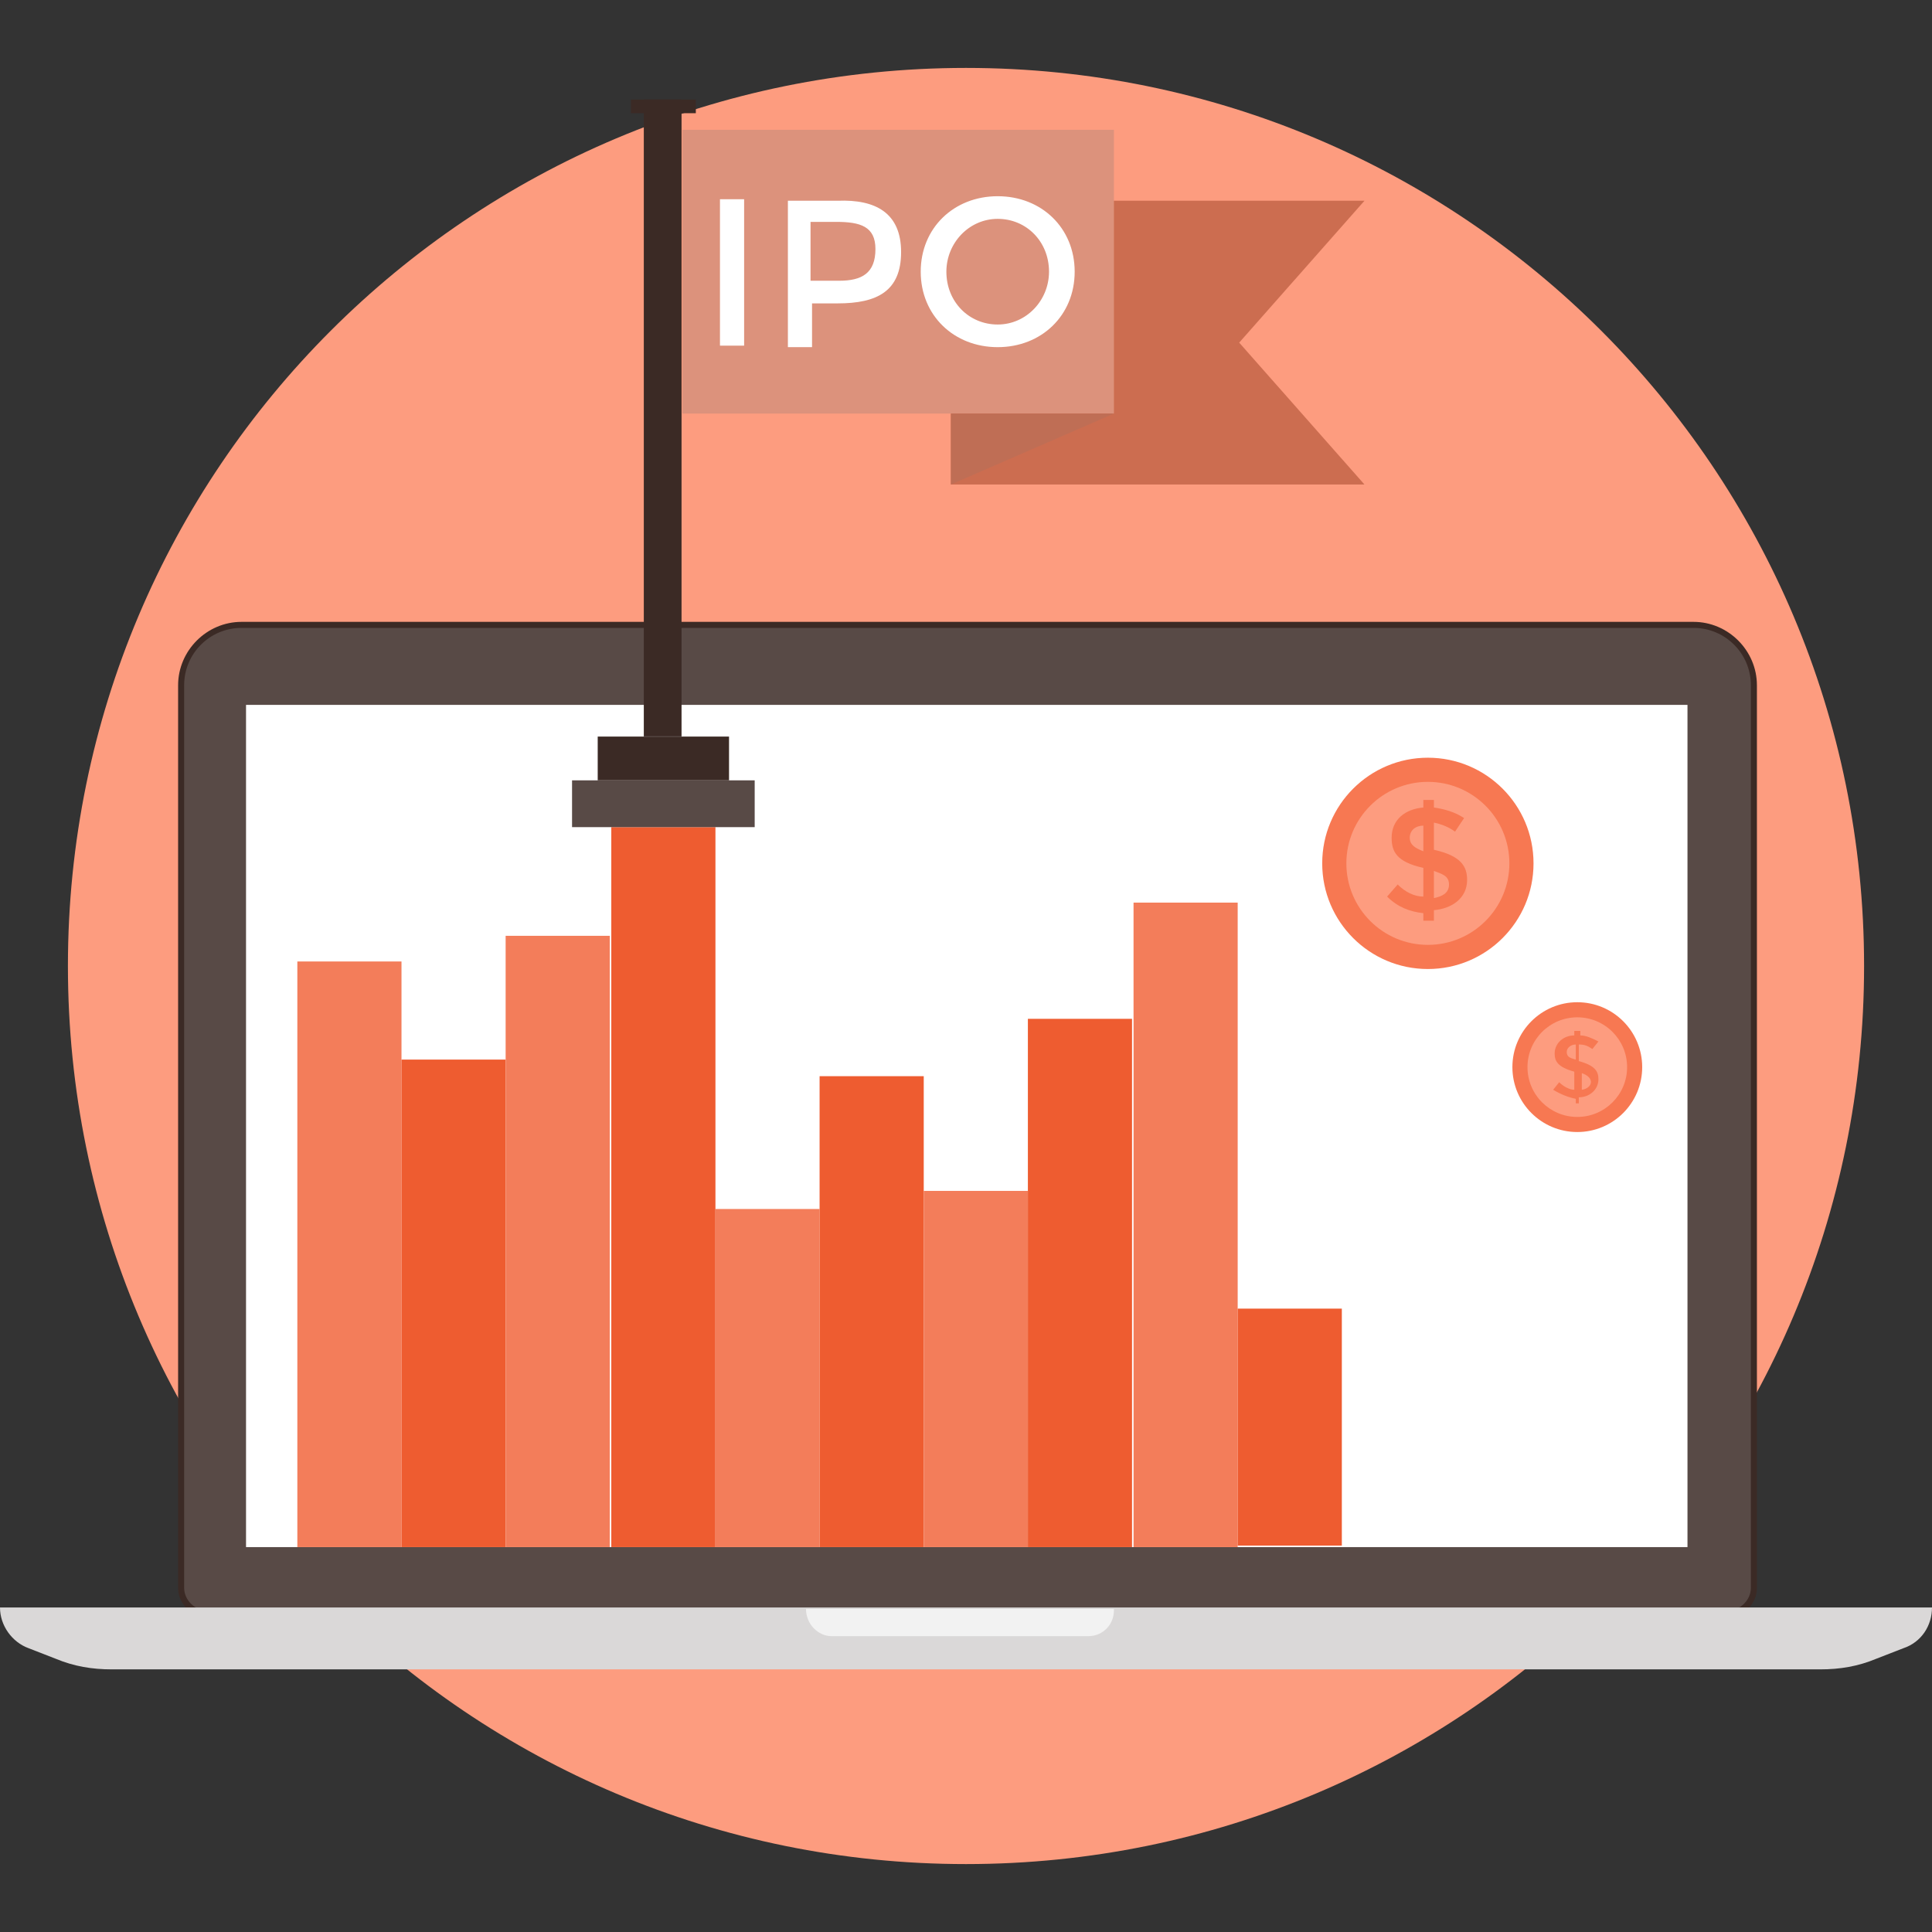 <svg xmlns="http://www.w3.org/2000/svg" viewBox="0 0 128 128" id="Initialpublicoffering"><rect x="0" y="0" width="128" height="128" fill="#333333" stroke="none"/><path fill="#fd9c7f" d="M123.5 64c0 32.9-26.6 59.5-59.5 59.5S4.5 96.9 4.5 64 31.1 4.5 64 4.5s59.5 26.6 59.5 59.5z" class="colorfdda7f svgShape"></path><path fill="#3b2a25" d="M13.7 107.1c-1.1 0-1.9-.9-1.9-1.9V45.4c0-2.3 1.9-4.2 4.2-4.2h96.2c2.3 0 4.2 1.9 4.2 4.2v59.8c0 1.1-.9 1.9-1.9 1.9H13.7z" class="color25313b svgShape"></path><path fill="#584a46" d="M112.2 41.6H16c-2.1 0-3.8 1.7-3.8 3.8v59.8c0 .8.7 1.5 1.5 1.5h100.8c.8 0 1.5-.7 1.5-1.5V45.4c0-2.1-1.7-3.8-3.8-3.8z" class="color464e58 svgShape"></path><path fill="#ffffff" d="M16.3 46.7h95.5v55.8H16.3z" class="colorffffff svgShape"></path><path fill="#dad8d8" d="M120.6 110.6H7.4c-1.3 0-2.5-.2-3.7-.7l-1.8-.7c-1.1-.4-1.9-1.5-1.9-2.7h128c0 1.2-.7 2.3-1.9 2.7l-1.8.7c-1.2.5-2.4.7-3.7.7z" class="colordad9d8 svgShape"></path><path fill="#f2f2f2" d="M53.4 106.6c0 1 .8 1.8 1.7 1.8h17c1 0 1.7-.8 1.7-1.7v-.1H53.4z" class="colorf2f2f2 svgShape"></path><path fill="#f37d5a" d="M19.7 63.7h6.9v38.8h-6.9z" class="colorf37c5a svgShape"></path><path fill="#ee5c30" d="M26.6 70.2h6.9v32.3h-6.9z" class="colorda664b svgShape"></path><path fill="#f37d5a" d="M33.5 62h6.9v40.5h-6.9z" class="colorf37c5a svgShape"></path><path fill="#ee5c30" d="M40.5 54.8h6.9v47.7h-6.9z" class="colorda664b svgShape"></path><path fill="#f37d5a" d="M47.4 80.1h6.9v22.4h-6.9z" class="colorf37c5a svgShape"></path><path fill="#ee5c30" d="M54.3 71.3h6.9v31.2h-6.9z" class="colorda664b svgShape"></path><path fill="#f37d5a" d="M61.2 78.9h6.9v23.6h-6.9z" class="colorf37c5a svgShape"></path><path fill="#ee5c30" d="M68.1 67.5H75v35h-6.9z" class="colorda664b svgShape"></path><path fill="#f37d5a" d="M75.1 59.8H82v42.7h-6.9z" class="colorf37c5a svgShape"></path><path fill="#ee5c30" d="M82 86.7h6.9v15.7H82z" class="colorda664b svgShape"></path><path fill="#3b2a25" d="M39.6 48.8h8.7v2.9h-8.7z" class="color25313b svgShape"></path><path fill="#584a46" d="M37.9 51.7H50v3.1H37.9z" class="color464e58 svgShape"></path><path fill="#3b2a25" d="M41.8 6.6h4.3v.9h-4.3z" class="color25313b svgShape"></path><path fill="#3b2a25" d="M22.8 26.4H65v2.5H22.8z" transform="rotate(-90 43.922 27.668)" class="color25313b svgShape"></path><path fill="#cc6d50" d="M90.4 32.1H63V13.3h27.4l-8.3 9.4z" class="color50c6cc svgShape"></path><path fill="#dc927c" d="M45.2 8.6h28.6v18.8H45.2z" class="color7ccedc svgShape"></path><path fill="#ffffff" d="M47.7 13.2h1.6v9.7h-1.6v-9.7zM59.7 16.7c0 2.6-1.6 3.4-4.2 3.4h-1.7V23h-1.6v-9.7h3.3c2.5-.1 4.2.8 4.2 3.4zm-1.7-.2c0-1.5-1-1.8-2.6-1.8h-1.7v3.9h1.9c1.5 0 2.4-.5 2.4-2.1zM66.1 23c-2.9 0-5.1-2.1-5.1-5s2.2-5 5.1-5c2.9 0 5.1 2.1 5.1 5s-2.2 5-5.1 5zm0-8.5c-1.9 0-3.4 1.6-3.4 3.5 0 2 1.5 3.5 3.4 3.5s3.4-1.6 3.4-3.5c0-2-1.5-3.5-3.4-3.5z" class="colorffffff svgShape"></path><path fill="#bf6e55" d="M63 27.4v4.7l10.8-4.7z" class="color55bfbf svgShape"></path><circle cx="94.6" cy="57.2" r="7" fill="#f77852" class="colorf7bb52 svgShape"></circle><circle cx="94.6" cy="57.2" r="5.4" fill="#fd9c7f" class="colorfdda7f svgShape"></circle><path fill="#f77852" d="M94.3 61.2v-.7c-.9-.1-1.7-.4-2.4-1.1l.7-.8c.5.5 1.1.8 1.7.8v-1.9c-1.8-.4-2.1-1.1-2.1-2 0-1.2.9-1.9 2.1-2V53h.7v.5c.7.1 1.4.3 2 .7l-.6.9c-.4-.3-.9-.5-1.4-.6v1.8c1.8.4 2.2 1.1 2.2 2 0 1.2-1 1.9-2.2 2v.7h-.7zm-.9-5.7c0 .5.4.7.9.9v-1.7c-.5 0-.9.3-.9.8zm2.6 3.1c0-.6-.5-.7-1-.9v1.8c.5-.1 1-.3 1-.9z" class="colorf7bb52 svgShape"></path><circle cx="104.5" cy="70.7" r="4.3" fill="#f77852" class="colorf7bb52 svgShape"></circle><circle cx="104.5" cy="70.7" r="3.3" fill="#fd9c7f" class="colorfdda7f svgShape"></circle><path fill="#f77852" d="M104.4 73.2v-.4c-.5-.1-1-.3-1.5-.6l.4-.5c.3.3.7.5 1 .5V71c-1.1-.3-1.3-.7-1.3-1.2 0-.7.6-1.2 1.3-1.2v-.3h.4v.3c.4 0 .8.2 1.2.4l-.4.5c-.3-.2-.5-.3-.9-.3v1.1c1.1.3 1.3.7 1.3 1.2 0 .7-.6 1.2-1.3 1.2v.4h-.2zm-.6-3.5c0 .3.2.4.6.5v-1c-.3 0-.6.2-.6.5zm1 1.4v1.1c.7-.1.9-.8 0-1.1z" class="colorf7bb52 svgShape"></path></svg>